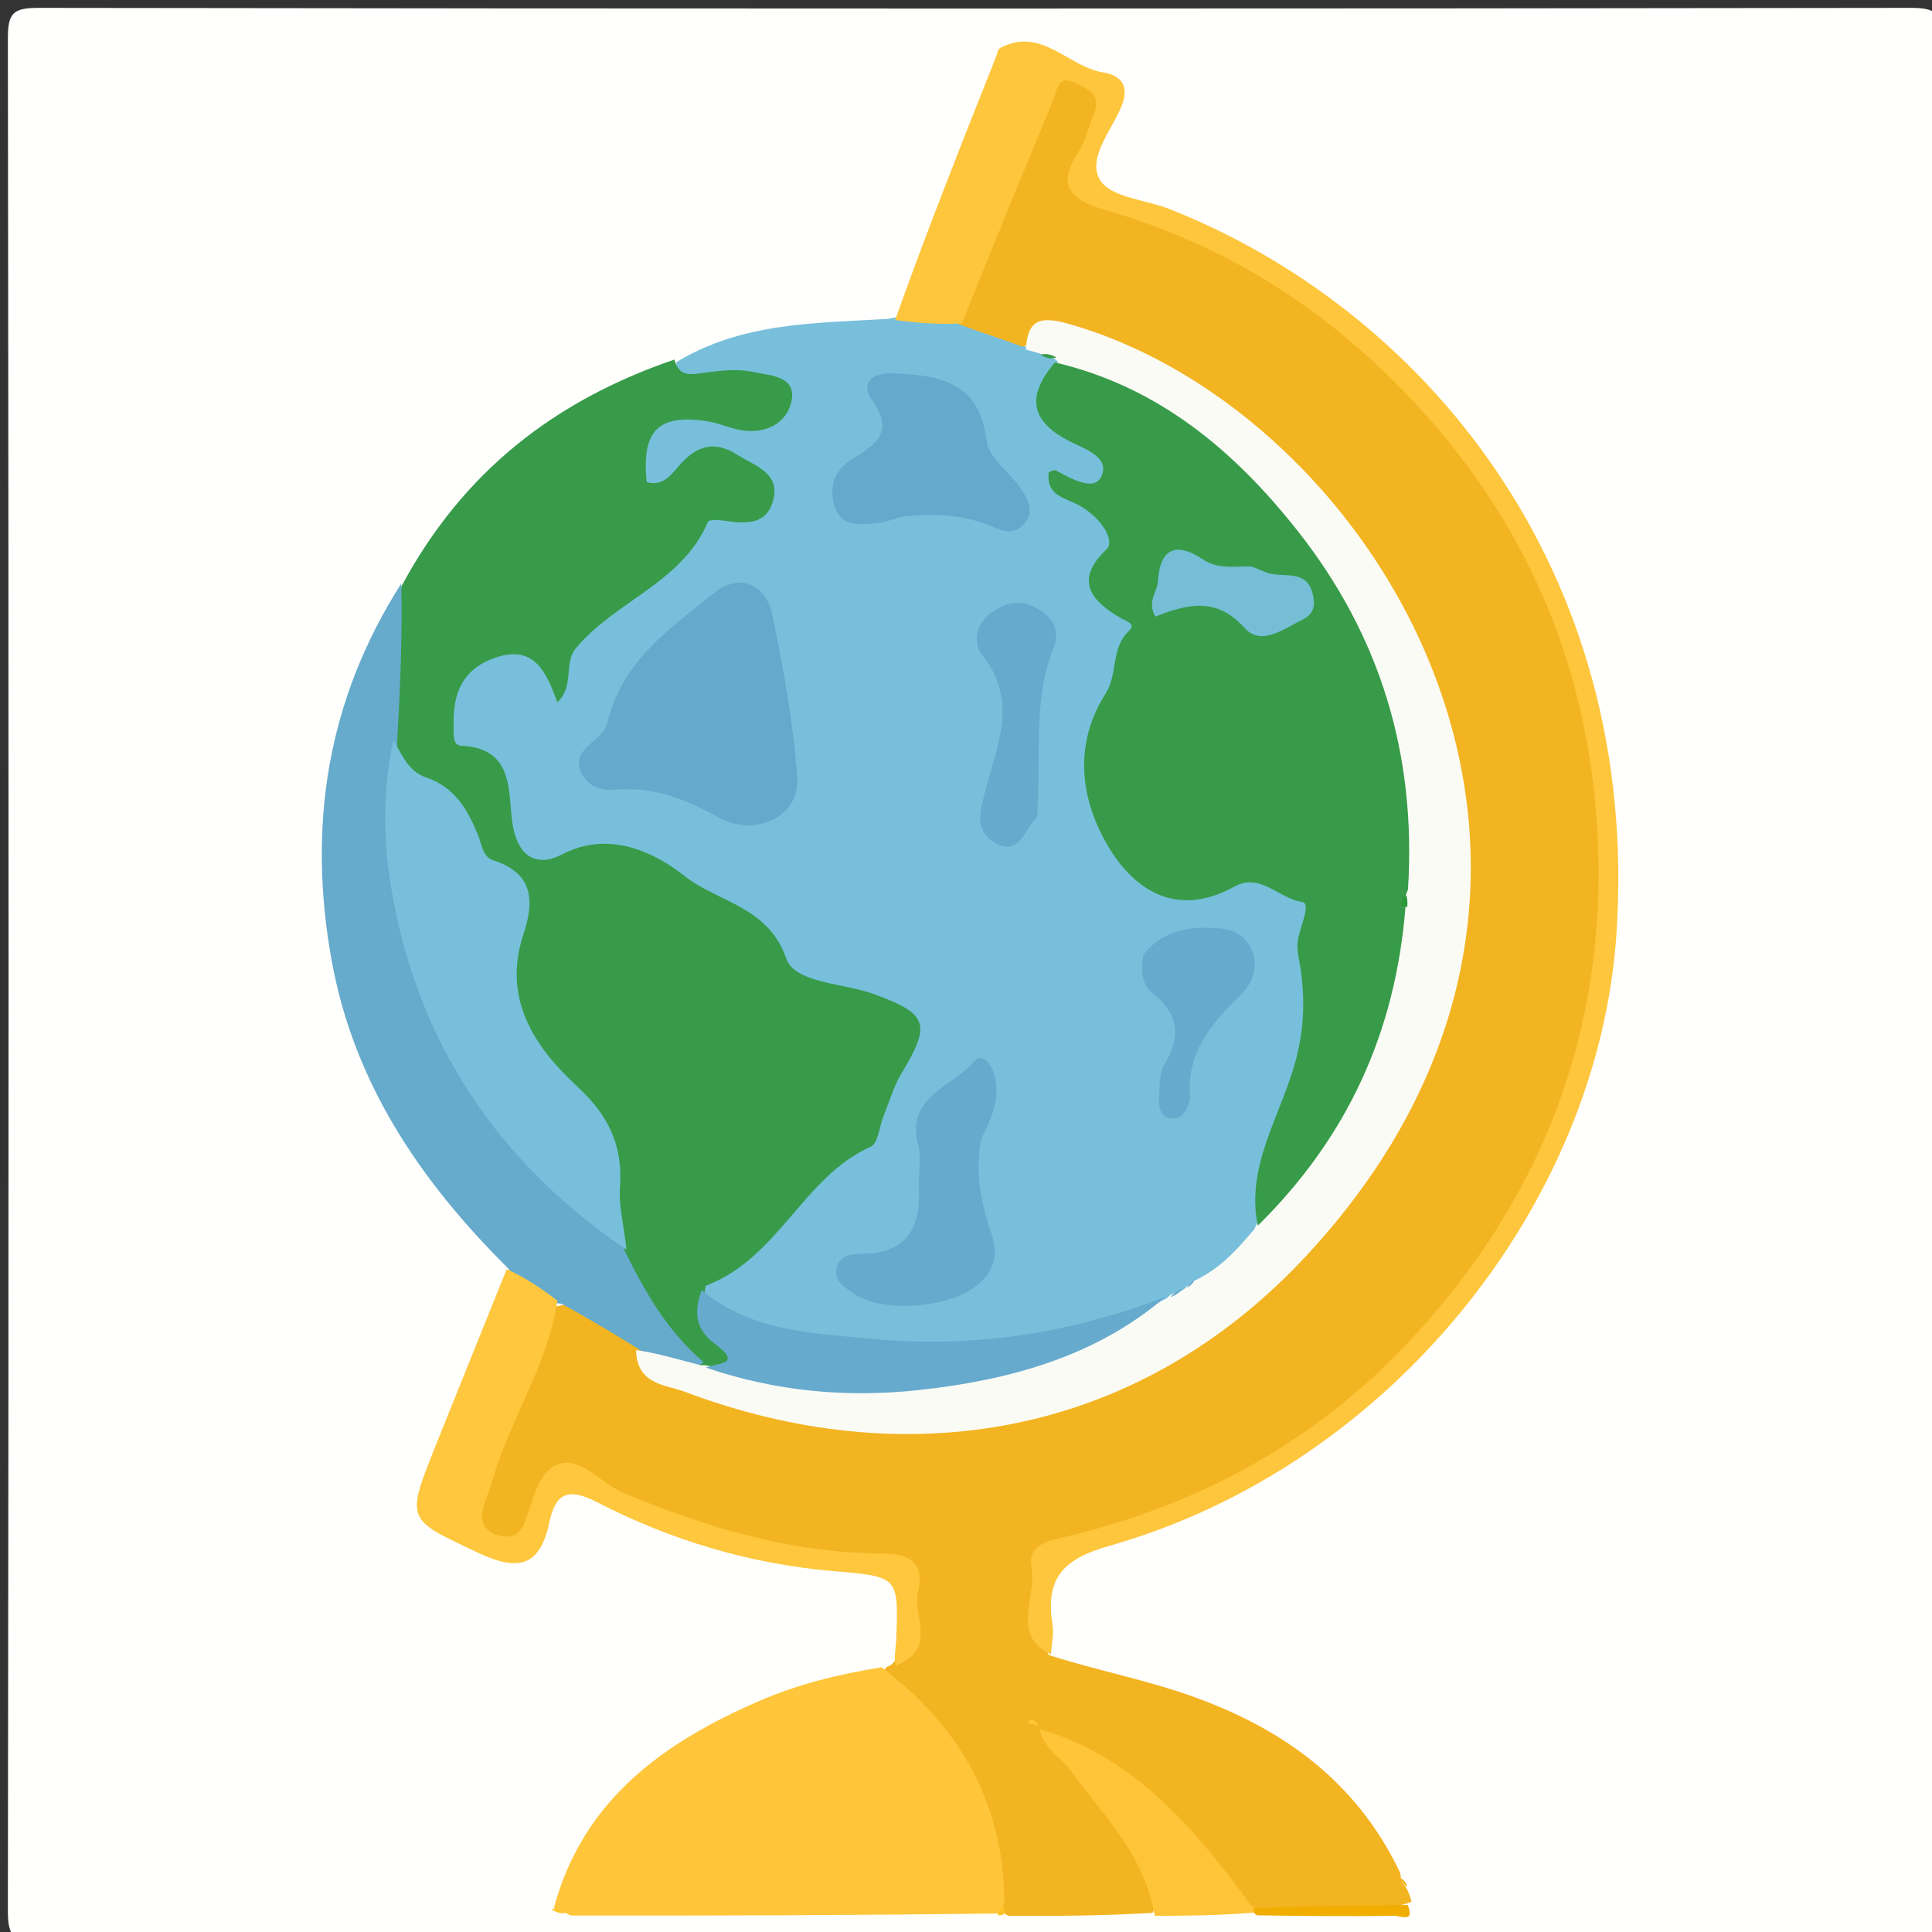 <svg version="1.1" id="Layer_1" xmlns="http://www.w3.org/2000/svg" xmlns:xlink="http://www.w3.org/1999/xlink" x="0px" y="0px"
	 width="100%" viewBox="0 0 225 225" enable-background="new 0 0 225 225" xml:space="preserve">
<rect x="0" y="0" width="225" height="225" fill="#333333" stroke="none"/>
<path fill="#FFFFFE" opacity="1" stroke="none" 
	d="
M132,226 
	C89.167,226 46.833,225.961 4.5,226.084 
	C1.517,226.092 0.913,225.482 0.918,222.5 
	C1.023,149.833 1.023,77.167 0.918,4.5 
	C0.913,1.518 1.518,0.913 4.5,0.918 
	C77.167,1.023 149.833,1.023 222.5,0.918 
	C225.482,0.913 226.087,1.518 226.082,4.5 
	C225.977,77.167 225.977,149.833 226.082,222.5 
	C226.087,225.482 225.484,226.099 222.5,226.085 
	C192.5,225.945 162.5,226 132,226 
z"/>
<path fill="#F3B422" opacity="1" stroke="none" 
	d="
M134.24,222.77 
	C128.65,223.101 123.283,223.148 117.455,223.106 
	C116.837,222.823 116.68,222.63 116.337,222.112 
	C114.924,211.995 112.104,202.986 103.826,196.641 
	C103.295,196.234 103.08,195.561 102.99,194.547 
	C103.065,194.185 103.463,193.993 103.683,193.971 
	C106.839,191.019 105.487,187.418 105.35,184.054 
	C105.29,182.585 103.82,182.49 102.653,182.406 
	C90.404,181.525 78.712,178.624 67.818,172.827 
	C65.909,171.812 64.681,172.481 63.813,174.289 
	C63.309,175.34 62.811,176.393 62.302,177.44 
	C61.392,179.313 59.9,180.275 57.835,179.641 
	C55.504,178.926 54.943,177.07 55.327,174.865 
	C55.7,172.723 56.474,170.692 57.294,168.69 
	C59.498,163.299 61.659,157.889 64.363,152.296 
	C68.91,150.718 71.321,154.091 74.576,156.275 
	C75.949,159.617 78.718,160.575 81.366,161.501 
	C126.684,177.336 164.135,145.969 169.359,107.944 
	C171.92,89.299 165.62,72.757 153.243,58.656 
	C145.903,50.294 137.461,43.364 126.687,39.75 
	C124.235,38.928 121.871,38.27 119.279,40.381 
	C116.407,40.953 114.137,40.381 111.873,38.511 
	C110.899,36.469 111.683,34.933 112.27,33.39 
	C114.994,26.228 118.171,19.251 121.016,12.137 
	C121.889,9.954 122.823,7.494 126.021,8.921 
	C128.661,10.099 128.89,12.175 128.168,14.765 
	C126.083,22.237 126.153,22.215 133.375,24.692 
	C164.572,35.392 186.852,66.214 187.085,99.216 
	C187.281,126.848 176.523,148.896 155.024,165.824 
	C146.984,172.153 137.848,176.534 127.912,179.27 
	C120.934,181.191 120.974,181.38 121.342,188.49 
	C121.411,189.808 121.33,191.169 122.146,192.749 
	C127.259,194.383 132.319,195.396 137.189,196.989 
	C148.398,200.655 157.716,206.835 163.088,218.15 
	C163.12,218.88 163.273,219.232 163.723,219.757 
	C164.063,220.374 164.204,220.774 164.39,221.491 
	C159.222,223.35 153.888,222.06 148.223,222.485 
	C145.643,222.709 143.928,221.987 142.678,220.131 
	C137.446,212.365 130.45,206.593 122.035,201.967 
	C121.306,201.313 121.93,201.934 121.468,201.454 
	C121.125,201.097 121.116,201.069 121.606,201.611 
	C126.801,205.77 130.055,211.105 133.273,216.439 
	C134.358,218.239 135.331,220.224 134.24,222.77 
z"/>
<path fill="#78BFDB" opacity="1" stroke="none" 
	d="
M111.651,37.758 
	C114.208,38.707 116.432,39.395 118.97,40.332 
	C119.689,40.404 120.113,40.341 120.875,40.448 
	C121.832,40.774 122.399,41.131 123.087,41.884 
	C123.266,42.409 123.259,42.642 123.142,43.206 
	C121.358,46.471 122.279,48.607 125.064,50.175 
	C125.789,50.584 126.539,50.958 127.194,51.473 
	C128.388,52.413 129.687,53.446 129.34,55.136 
	C128.895,57.304 126.925,56.87 125.299,57.057 
	C128.231,59.477 131.827,61.534 128.874,66.28 
	C127.983,67.714 128.813,69.358 130.171,70.19 
	C133.003,71.924 132.54,74.131 131.619,76.675 
	C129.776,81.765 127.15,86.531 128.133,92.455 
	C129.396,100.056 134.691,104.276 142.059,102.468 
	C144.399,101.894 146.581,101.971 148.918,102.622 
	C152.002,103.481 152.508,105.166 152.929,108.318 
	C154.29,118.514 150.805,127.63 147.89,136.942 
	C147.388,138.546 147.297,140.212 147.094,142.223 
	C146.069,145.797 143.616,147.662 140.592,149.459 
	C140.075,149.737 139.867,149.845 139.345,150.116 
	C138.821,150.385 138.61,150.493 138.08,150.763 
	C137.327,151.143 136.89,151.357 136.111,151.738 
	C135.532,152.013 135.293,152.116 134.678,152.347 
	C119.475,158.827 104.268,158.861 88.862,155.123 
	C86.29,154.499 83.669,153.802 81.76,151.152 
	C81.53,150.463 81.397,149.969 81.58,149.832 
	C87.604,145.333 91.493,138.536 97.829,134.467 
	C100.369,132.836 101.307,130.676 102.248,128.163 
	C105.819,118.629 105.867,118.597 95.993,115.224 
	C92.903,114.169 90.878,111.903 88.429,109.962 
	C81.715,104.642 75.214,97.993 65.076,100.852 
	C61.575,101.84 59.424,100.123 58.753,96.393 
	C58.106,92.8 57.069,89.593 53.48,87.301 
	C50.549,85.429 51.493,81.896 52.849,79.115 
	C54.304,76.132 58.462,74.552 61.383,75.541 
	C62.685,75.982 63.603,76.918 64.589,77.969 
	C66.485,73.714 70.266,71.124 73.422,68.105 
	C76.122,65.523 79.927,64.168 81.647,60.398 
	C82.281,59.008 83.967,59.4 85.275,59.319 
	C86.483,59.244 87.712,59.025 88.019,57.642 
	C88.375,56.039 87.2,55.24 86.013,54.556 
	C83.618,53.176 81.628,54.021 79.592,55.531 
	C78.098,56.639 76.357,58.456 74.463,56.223 
	C72.858,54.331 73.973,50.049 76.292,48.772 
	C78.777,47.403 81.438,47.765 84.1,48.171 
	C86.198,48.491 89.494,49.274 89.67,46.809 
	C89.897,43.648 86.298,44.806 84.222,44.359 
	C82.271,43.938 79.387,46.324 78.731,42.196 
	C86.403,37.538 94.765,37.652 103.446,37.133 
	C106.402,36.489 108.898,36.253 111.651,37.758 
z"/>
<path fill="#379B49" opacity="1" stroke="none" 
	d="
M78.534,41.874 
	C78.994,43.452 79.8,43.7 81.262,43.511 
	C83.394,43.235 85.663,42.859 87.695,43.318 
	C89.496,43.725 92.794,43.708 92.178,46.698 
	C91.64,49.308 89.157,50.582 86.292,50.099 
	C84.991,49.88 83.753,49.278 82.45,49.073 
	C76.671,48.163 74.705,50.114 75.308,56.14 
	C77.342,56.738 78.28,55.089 79.313,53.974 
	C81.316,51.811 83.314,51.337 85.914,52.991 
	C88,54.319 90.922,55.084 90.025,58.334 
	C89.221,61.247 86.647,60.982 84.246,60.628 
	C83.647,60.54 82.568,60.505 82.457,60.764 
	C79.435,67.863 71.668,69.986 67.094,75.462 
	C65.574,77.281 66.968,79.75 64.92,81.795 
	C63.638,78.345 62.276,75.05 57.746,76.572 
	C53.961,77.844 52.743,80.637 52.83,84.32 
	C52.853,85.299 52.608,86.81 53.747,86.857 
	C59.956,87.117 59.139,92.383 59.679,95.874 
	C60.329,100.073 62.727,100.932 65.444,99.511 
	C71.104,96.551 76.508,99.471 79.768,102.054 
	C83.571,105.067 89.474,105.55 91.565,111.63 
	C92.558,114.517 98.248,114.478 101.798,115.78 
	C108.031,118.068 108.482,119.211 105.017,124.949 
	C104.087,126.489 103.578,128.285 102.895,129.972 
	C102.401,131.193 102.264,133.162 101.41,133.542 
	C93.516,137.051 90.679,146.545 82.182,149.739 
	C81.584,152.562 82.998,154.33 84.487,156.106 
	C85.817,157.694 85.948,159.083 83.18,159.765 
	C82.58,159.719 82.342,159.666 81.771,159.459 
	C77.052,155.891 74.048,151.483 71.992,145.957 
	C71.278,137.047 69.545,129.183 62.646,122.951 
	C58.806,119.484 57.905,114.306 59.539,109.031 
	C60.495,105.942 59.138,103.885 57.33,101.111 
	C53.731,95.589 47.489,92.277 45.186,85.437 
	C46.017,79.557 44.639,73.9 46.818,68.156 
	C53.93,54.958 64.57,46.647 78.534,41.874 
z"/>
<path fill="#FFC63B" opacity="1" stroke="none" 
	d="
M102.669,194.168 
	C110.069,199.798 114.921,206.704 116.482,215.753 
	C116.793,217.558 116.94,219.318 116.966,221.548 
	C116.784,222.24 116.581,222.476 116.174,222.844 
	C99.642,223.055 83.284,223.11 66.463,223.083 
	C65.656,222.676 65.247,222.49 64.499,222.221 
	C67.889,209.594 77.286,202.922 88.433,198.088 
	C92.853,196.171 97.527,195.002 102.669,194.168 
z"/>
<path fill="#FEC63C" opacity="1" stroke="none" 
	d="
M112.021,37.65 
	C109.524,37.823 107.065,37.628 104.245,37.272 
	C107.935,26.915 111.985,16.717 116.035,6.52 
	C116.158,6.211 116.2,5.745 116.426,5.621 
	C121.231,2.997 124.355,7.765 128.441,8.428 
	C130.427,8.751 131.628,9.869 130.616,12.36 
	C129.457,15.212 126.543,18.471 128.138,21.005 
	C129.401,23.01 133.421,23.249 136.189,24.341 
	C165.519,35.909 191.105,66.037 188.25,108.786 
	C186.147,140.27 161.822,170.778 129.176,180.034 
	C123.652,181.6 121.738,183.908 122.575,189.199 
	C122.729,190.167 122.531,191.191 122.391,192.648 
	C117.613,190.408 120.791,186.026 120.125,182.482 
	C119.641,179.905 122.039,179.464 124.055,178.984 
	C139.095,175.407 152.352,168.376 163.093,157.285 
	C180.33,139.486 188.1,117.811 185.757,93.279 
	C184.138,76.344 177.551,61.117 165.843,48.095 
	C155.521,36.615 143.317,28.665 128.641,24.424 
	C124.332,23.179 123.094,21.437 125.708,17.509 
	C126.514,16.298 126.749,14.721 127.362,13.363 
	C128.379,11.11 126.812,10.425 125.263,9.665 
	C123.209,8.659 123.179,10.35 122.695,11.525 
	C119.16,20.115 115.606,28.697 112.021,37.65 
z"/>
<path fill="#66AACC" opacity="1" stroke="none" 
	d="
M46.734,67.957 
	C46.854,73.563 46.656,79.344 46.301,85.498 
	C45.404,101.784 48.17,116.714 58.032,129.794 
	C61.253,134.066 64.982,137.788 68.949,141.306 
	C70.316,142.518 71.823,143.557 72.746,145.653 
	C75.197,150.61 77.734,155.035 81.949,158.649 
	C79.107,160.859 76.94,158.951 74.422,157.148 
	C71.359,155.215 68.562,153.589 65.435,151.846 
	C62.533,151.554 60.715,150.177 59.237,147.771 
	C48.878,137.501 41.161,126.045 38.603,111.741 
	C35.839,96.294 38.013,81.628 46.734,67.957 
z"/>
<path fill="#FEC73D" opacity="1" stroke="none" 
	d="
M59.014,147.809 
	C61.008,148.684 62.869,149.939 64.917,151.462 
	C63.777,159.008 59.475,165.168 57.42,172.174 
	C57.047,173.448 56.476,174.675 56.208,175.967 
	C55.883,177.539 56.733,178.52 58.246,178.852 
	C59.5,179.128 60.434,178.829 61.021,177.456 
	C62.112,174.904 62.537,171.237 65.184,170.468 
	C67.772,169.715 70.041,172.781 72.616,173.864 
	C82.316,177.944 92.295,180.878 102.886,180.928 
	C106.291,180.944 107.639,182.269 106.926,185.328 
	C106.253,188.213 109.248,192.072 104.323,193.958 
	C104.063,192.976 104.33,192.006 104.368,191.027 
	C104.664,183.545 104.644,183.621 97.035,182.97 
	C87.341,182.14 78.139,179.381 69.527,174.943 
	C66.238,173.249 64.705,173.815 63.986,177.264 
	C62.917,182.384 60.434,183.076 55.723,180.851 
	C47.361,176.903 47.213,177.175 50.693,168.465 
	C53.397,161.696 56.15,154.948 59.014,147.809 
z"/>
<path fill="#FFC538" opacity="1" stroke="none" 
	d="
M134.473,223.116 
	C133.34,216.099 128.507,211.436 124.694,206.221 
	C123.553,204.661 121.602,203.744 121.028,201.347 
	C131.974,204.537 138.991,212.731 145.656,221.846 
	C146.131,222.156 146.309,222.312 146.245,222.725 
	C142.312,223.049 138.62,223.114 134.473,223.116 
z"/>
<path fill="#F1AD00" opacity="1" stroke="none" 
	d="
M146.467,223.057 
	C146.004,222.984 145.978,222.493 145.966,222.247 
	C151.781,221.968 157.608,221.935 163.935,221.855 
	C164.824,223.968 163.116,223.106 162.321,223.117 
	C157.192,223.19 152.061,223.139 146.467,223.057 
z"/>
<path fill="#FFC328" opacity="1" stroke="none" 
	d="
M64.231,222.337 
	C64.717,222.192 65.219,222.363 65.86,222.768 
	C65.415,222.885 64.831,222.769 64.231,222.337 
z"/>
<path fill="#F1AD00" opacity="1" stroke="none" 
	d="
M163.902,219.669 
	C163.676,219.674 163.43,219.376 163.124,218.782 
	C163.336,218.779 163.609,219.072 163.902,219.669 
z"/>
<path fill="#FFC328" opacity="1" stroke="none" 
	d="
M116.248,223.051 
	C116.095,222.681 116.274,222.419 116.746,222.095 
	C116.964,222.149 116.973,222.323 116.988,222.756 
	C116.828,223.045 116.662,223.073 116.248,223.051 
z"/>
<path fill="#FBFBF6" opacity="1" stroke="none" 
	d="
M74.077,157.225 
	C76.534,157.576 78.913,158.311 81.673,159.009 
	C82.053,158.971 82.014,158.998 82.007,158.976 
	C100.647,162.539 118.51,160.541 135.736,151.267 
	C136.094,151.075 136.042,151.018 136.032,151.056 
	C136.414,150.58 137.026,150.534 137.82,150.194 
	C138.063,150.028 138.006,150.001 138.008,150.032 
	C138.245,149.773 138.509,149.513 139.059,149.168 
	C142.026,147.802 143.973,145.64 146.064,143.171 
	C147.795,139.331 150.598,136.658 152.763,133.534 
	C158.376,125.437 161.182,116.344 162.605,106.354 
	C162.651,105.495 162.669,105.003 162.674,104.137 
	C163.652,75.798 150.584,56.423 126.134,44.01 
	C125.248,43.56 124.312,43.202 123.323,42.219 
	C123.068,41.939 123,41.967 123.034,41.961 
	C122.603,41.596 122.049,41.486 121.257,41.227 
	C120.568,40.984 120.11,40.906 119.468,40.704 
	C119.661,37.289 121.075,36.762 124.363,37.69 
	C160.515,47.892 193.155,101.662 152.419,145.938 
	C132.359,167.741 105.14,171.683 79.746,162.08 
	C77.57,161.257 74.162,161.311 74.077,157.225 
z"/>
<path fill="#FFC538" opacity="1" stroke="none" 
	d="
M120.998,201.002 
	C120.561,200.882 120.127,200.759 119.693,200.637 
	C120.012,199.934 120.386,200.299 120.879,200.789 
	C121.003,200.996 121,201 120.998,201.002 
z"/>
<path fill="#379B49" opacity="1" stroke="none" 
	d="
M163.681,105.646 
	C162.52,120.216 156.91,132.47 146.486,142.735 
	C145.123,136.207 148.719,130.571 150.563,124.664 
	C151.82,120.635 152.039,116.951 151.495,112.989 
	C151.338,111.845 150.981,110.662 151.14,109.558 
	C151.368,107.968 152.762,105.203 151.636,105.041 
	C148.937,104.654 146.76,101.597 143.81,103.228 
	C137.213,106.874 132.252,103.911 129.069,98.58 
	C125.78,93.072 125.014,86.651 128.752,80.792 
	C130.233,78.471 129.319,75.51 131.476,73.473 
	C132.383,72.617 131.115,72.337 130.416,71.924 
	C126.966,69.887 125.132,67.513 128.87,63.968 
	C129.902,62.988 128.277,60.335 125.784,58.914 
	C124.138,57.975 121.766,57.775 122.145,54.985 
	C122.443,54.901 122.788,54.681 122.96,54.776 
	C124.713,55.742 127.424,57.285 128.256,55.502 
	C129.337,53.187 126.246,52.271 124.413,51.314 
	C120.064,49.041 119.471,46.174 122.857,42.205 
	C134.961,45.04 143.826,52.559 151.183,61.904 
	C160.653,73.935 164.975,87.755 163.974,103.577 
	C163.623,104.43 163.503,104.861 163.681,105.646 
z"/>
<path fill="#65A9CD" opacity="1" stroke="none" 
	d="
M70.68,84.442 
	C72.327,76.983 78.059,73.2 83.127,69.091 
	C86.025,66.743 89.158,67.841 89.949,71.638 
	C91.256,77.91 92.402,84.272 92.845,90.65 
	C93.15,95.038 87.97,97.589 83.671,95.183 
	C79.775,93.003 75.921,91.555 71.441,91.974 
	C69.791,92.129 68.344,91.395 67.705,89.98 
	C66.453,87.207 69.741,86.617 70.68,84.442 
z"/>
<path fill="#66AACD" opacity="1" stroke="none" 
	d="
M135.7,151.051 
	C127.606,157.999 117.486,160.761 106.928,161.895 
	C98.685,162.78 90.435,162.08 82.215,159.273 
	C83.605,158.674 86.602,158.985 83.175,156.434 
	C81.037,154.842 80.744,152.84 81.726,150.255 
	C87.508,155.095 94.625,155.247 101.384,155.906 
	C113.02,157.039 124.39,155.375 135.7,151.051 
z"/>
<path fill="#65A9CD" opacity="1" stroke="none" 
	d="
M105.365,60.114 
	C103.971,60.442 103.023,60.857 102.049,60.93 
	C100.247,61.065 98.124,61.426 97.3,59.229 
	C96.462,56.997 97.017,54.883 99.143,53.545 
	C101.846,51.844 104.28,50.442 101.548,46.582 
	C100.233,44.725 101.392,43.354 104.08,43.474 
	C109.52,43.718 114.08,44.48 114.907,51.365 
	C115.145,53.346 117.633,55.005 118.904,56.933 
	C119.707,58.151 120.542,59.59 119.243,61.045 
	C118.146,62.274 116.872,61.907 115.586,61.346 
	C112.451,59.978 109.157,59.771 105.365,60.114 
z"/>
<path fill="#66AACE" opacity="1" stroke="none" 
	d="
M114.28,132.637 
	C113.473,136.75 114.343,140.316 115.477,143.762 
	C116.271,146.175 115.807,147.897 113.989,149.517 
	C110.856,152.31 102.851,153.006 99.445,150.662 
	C98.375,149.925 97.015,149.148 97.441,147.57 
	C97.786,146.29 99.042,146.019 100.269,146.021 
	C105.432,146.032 107.261,143.136 107.021,138.362 
	C106.938,136.708 107.349,134.954 106.939,133.403 
	C105.425,127.677 110.924,126.593 113.418,123.651 
	C114.467,122.413 115.647,124.188 115.914,125.585 
	C116.376,128.001 115.556,130.16 114.28,132.637 
z"/>
<path fill="#66AACE" opacity="1" stroke="none" 
	d="
M120.79,95.066 
	C119.246,96.775 118.605,99.855 115.749,98.084 
	C113.495,96.686 114.133,94.589 114.694,92.32 
	C116.002,87.033 118.718,81.691 114.415,76.323 
	C113.339,74.98 113.565,72.735 115.354,71.423 
	C117.056,70.173 118.802,69.697 120.877,70.911 
	C122.811,72.041 123.439,73.561 122.681,75.486 
	C120.223,81.728 121.283,88.26 120.79,95.066 
z"/>
<path fill="#66AACD" opacity="1" stroke="none" 
	d="
M133.125,111.218 
	C135.662,108.027 139.058,107.864 142.282,108.14 
	C145.982,108.457 147.47,112.866 144.67,115.659 
	C141.296,119.025 138.272,122.23 138.58,127.473 
	C138.64,128.5 137.962,130.5 136.341,130.244 
	C134.717,129.988 134.976,128.186 135.028,126.892 
	C135.067,125.917 135.102,124.796 135.581,124.01 
	C137.527,120.814 137.33,118.109 134.281,115.717 
	C132.966,114.687 132.891,113.15 133.125,111.218 
z"/>
<path fill="#66AACD" opacity="1" stroke="none" 
	d="
M137.751,150.042 
	C137.587,150.374 137.111,150.72 136.329,151.08 
	C136.495,150.748 136.966,150.402 137.751,150.042 
z"/>
<path fill="#379B49" opacity="1" stroke="none" 
	d="
M121.167,41.339 
	C121.673,41.139 122.321,41.216 123.019,41.624 
	C122.482,41.842 121.895,41.729 121.167,41.339 
z"/>
<path fill="#66AACD" opacity="1" stroke="none" 
	d="
M139.03,149.127 
	C139.056,149.323 138.799,149.596 138.276,149.966 
	C138.256,149.777 138.502,149.49 139.03,149.127 
z"/>
<path fill="#77BFDB" opacity="1" stroke="none" 
	d="
M72.962,145.553 
	C57.906,135.32 48.334,121.146 45.459,102.779 
	C44.612,97.371 44.598,91.897 45.821,86.165 
	C46.759,87.824 47.569,89.847 49.584,90.525 
	C52.989,91.67 54.472,94.307 55.685,97.288 
	C56.119,98.356 56.209,99.794 57.419,100.183 
	C62.116,101.695 62.267,104.865 60.954,108.838 
	C58.487,116.303 62.219,121.904 67.228,126.529 
	C70.846,129.871 72.555,133.361 72.201,138.217 
	C72.035,140.491 72.689,142.825 72.962,145.553 
z"/>
<path fill="#2B973B" opacity="1" stroke="none" 
	d="
M163.893,105.643 
	C163.178,105.526 162.925,105.007 163.671,104.175 
	C163.905,104.464 163.935,104.895 163.893,105.643 
z"/>
<path fill="#75BED6" opacity="1" stroke="none" 
	d="
M145.755,65.979 
	C146.78,66.342 147.373,66.693 148.011,66.823 
	C149.848,67.198 152.223,66.431 152.887,69.18 
	C153.177,70.384 153.098,71.463 151.764,72.12 
	C149.549,73.21 146.895,75.314 144.928,73.12 
	C141.608,69.417 138.145,70.408 134.554,71.807 
	C133.537,70.09 134.773,68.97 134.85,67.709 
	C135.091,63.812 136.999,63.082 140.072,65.139 
	C141.782,66.284 143.545,65.95 145.755,65.979 
z"/>
</svg>
